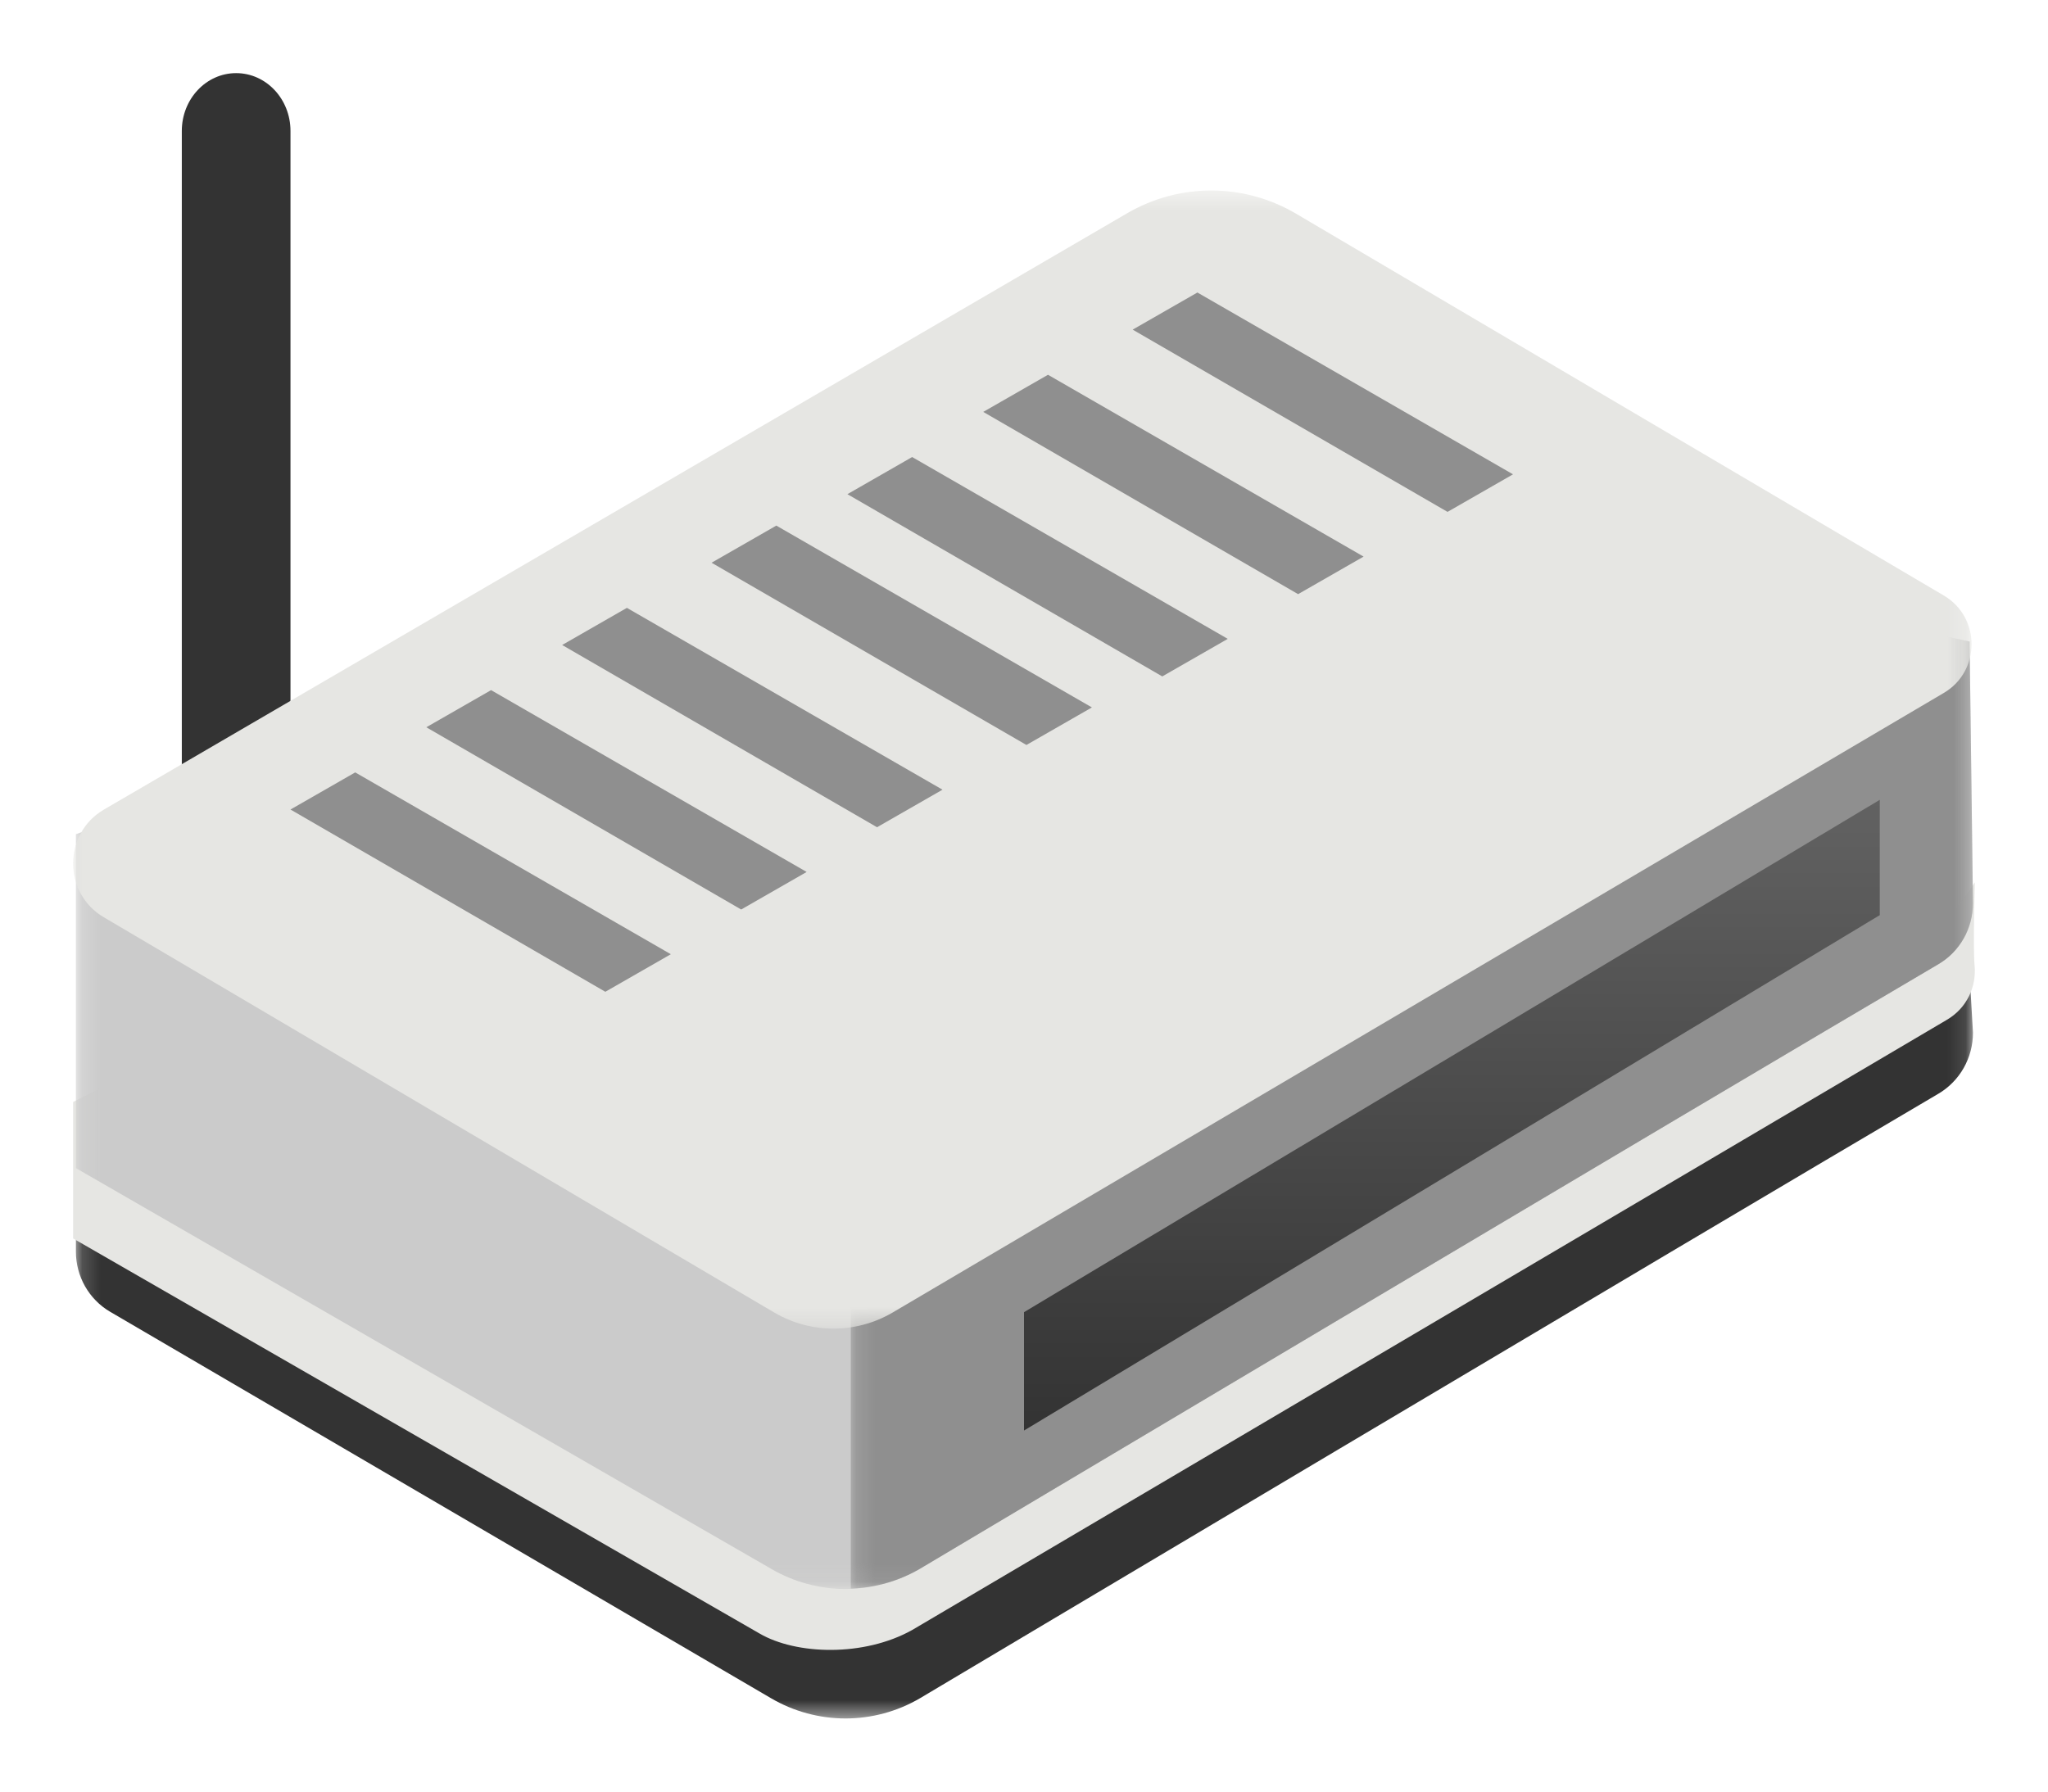 <?xml version="1.0" encoding="UTF-8"?>
<svg width="112px" height="98px" viewBox="0 0 112 98" version="1.1" xmlns="http://www.w3.org/2000/svg"
     xmlns:xlink="http://www.w3.org/1999/xlink">
    <!-- Generator: Sketch 52.3 (67297) - http://www.bohemiancoding.com/sketch -->
    <title>Group 33</title>
    <desc>Created with Sketch.</desc>
    <defs>
        <filter x="-11.4%" y="-13.2%" width="122.9%" height="126.4%" filterUnits="objectBoundingBox" id="filter-1">
            <feOffset dx="0" dy="2" in="SourceAlpha" result="shadowOffsetOuter1"></feOffset>
            <feGaussianBlur stdDeviation="2" in="shadowOffsetOuter1" result="shadowBlurOuter1"></feGaussianBlur>
            <feColorMatrix values="0 0 0 0 0   0 0 0 0 0   0 0 0 0 0  0 0 0 0.2 0" type="matrix" in="shadowBlurOuter1"
                           result="shadowMatrixOuter1"></feColorMatrix>
            <feMerge>
                <feMergeNode in="shadowMatrixOuter1"></feMergeNode>
                <feMergeNode in="SourceGraphic"></feMergeNode>
            </feMerge>
        </filter>
        <polygon id="path-2"
                 points="0.151 0.231 103.896 0.231 103.896 61.5 0.151 61.5"></polygon>
        <polygon id="path-4"
                 points="0.151 0.648 103.896 0.648 103.896 61.916 0.151 61.916"></polygon>
        <polygon id="path-6"
                 points="0.183 0.648 61.553 0.648 61.553 61.898 0.183 61.898"></polygon>
        <polygon id="path-8" points="0 0.42 103.82 0.42 103.82 62.676 0 62.676"></polygon>
        <linearGradient x1="50%" y1="0%" x2="50%" y2="100%" id="linearGradient-10">
            <stop stop-color="#626262" offset="0%"></stop>
            <stop stop-color="#333333" offset="100%"></stop>
        </linearGradient>
    </defs>
    <g id="Page-1" stroke="none" stroke-width="1" fill="none" fill-rule="evenodd">
        <g id="1440" transform="translate(-667, -1316)">
            <g id="Feature-Cards" transform="translate(120, 1241)">
                <g id="Group-33" filter="url(#filter-1)" transform="translate(551, 77)">
                    <path d="M8.914,59.25 C7.274,59.25 5.943,57.834 5.943,56.086 L5.943,3.164 C5.943,1.415 7.274,0 8.914,0 C10.556,0 11.886,1.415 11.886,3.164 L11.886,56.086 C11.886,57.834 10.556,59.25 8.914,59.25"
                          id="Fill-1" fill="#333333"></path>
                    <g id="Group-5" transform="translate(0, 28.5)">
                        <mask id="mask-3" fill="white">
                            <use xlink:href="#path-2"></use>
                        </mask>
                        <g id="Clip-4"></g>
                        <path d="M103.712,20.795 C103.581,20.7 56.699,0.231 56.699,0.231 L0.151,35.192 L0.151,35.966 C0.151,37.321 0.864,38.574 2.02,39.252 L38.157,60.388 C40.682,61.87 43.796,61.871 46.321,60.388 C46.321,60.388 88.9,35.035 102.004,27.328 C103.18,26.636 103.897,25.366 103.897,23.988 L103.712,20.795 Z"
                              id="Fill-3" fill="#333333" mask="url(#mask-3)"></path>
                    </g>
                    <path d="M104,44.262 L102.469,46.425 L64.618,24 L0,56.276 L0,63.745 L37.538,85.353 C39.541,86.522 43.243,86.639 45.885,85.161 L102.469,51.784 C103.592,51.128 104.098,49.932 103.984,48.791 C103.892,47.858 104,44.262 104,44.262"
                          id="Fill-6" fill="#E6E6E3"></path>
                    <g id="Group-10" transform="translate(0, 21)">
                        <mask id="mask-5" fill="white">
                            <use xlink:href="#path-4"></use>
                        </mask>
                        <g id="Clip-9"></g>
                        <path d="M103.712,10.094 C103.581,9.999 56.699,0.648 56.699,0.648 L0.151,20.63 L0.151,38.896 L38.157,60.805 C40.682,62.287 43.796,62.287 46.321,60.805 C46.321,60.805 88.9,35.451 102.004,27.743 C103.18,27.053 103.897,25.783 103.897,24.404 L103.712,10.094 Z"
                              id="Fill-8" fill="#CBCBCB" mask="url(#mask-5)"></path>
                    </g>
                    <g id="Group-13" transform="translate(42.343, 21)">
                        <mask id="mask-7" fill="white">
                            <use xlink:href="#path-6"></use>
                        </mask>
                        <g id="Clip-12"></g>
                        <path d="M61.369,10.094 C61.239,9.999 14.356,0.648 14.356,0.648 L0.183,5.656 L0.183,61.898 C1.497,61.851 2.801,61.495 3.978,60.805 C3.978,60.805 46.557,35.451 59.661,27.743 C60.837,27.053 61.554,25.783 61.554,24.404 L61.369,10.094 Z"
                              id="Fill-11" fill="#8F8F8F" mask="url(#mask-7)"></path>
                    </g>
                    <g id="Group-16" transform="translate(0, 6)">
                        <mask id="mask-9" fill="white">
                            <use xlink:href="#path-8"></use>
                        </mask>
                        <g id="Clip-15"></g>
                        <path d="M1.686,34.282 L57.647,1.662 C60.504,-0.003 64.025,0.006 66.873,1.686 L102.294,22.57 C104.329,23.758 104.329,26.722 102.294,27.908 L44.804,61.802 C42.808,62.967 40.347,62.967 38.351,61.801 L1.671,40.171 C-0.565,38.854 -0.556,35.589 1.686,34.282"
                              id="Fill-14" fill="#E6E6E3" mask="url(#mask-9)"></path>
                    </g>
                    <polygon id="Fill-17" fill="url(#linearGradient-10)"
                             points="52 67.776 98.8 39.75 98.8 46.058 52 74.25"></polygon>
                    <polygon id="Fill-19" fill="#8F8F8F"
                             points="57.943 14.031 61.483 12 78.743 21.946 75.162 24"></polygon>
                    <polygon id="Fill-21" fill="#8F8F8F"
                             points="49.771 18.531 53.312 16.5 70.571 26.446 66.99 28.5"></polygon>
                    <polygon id="Fill-23" fill="#8F8F8F"
                             points="42.343 23.031 45.883 21 63.143 30.946 59.562 33"></polygon>
                    <polygon id="Fill-25" fill="#8F8F8F"
                             points="34.914 26.781 38.455 24.75 55.714 34.696 52.133 36.75"></polygon>
                    <polygon id="Fill-27" fill="#8F8F8F"
                             points="26.743 31.281 30.283 29.25 47.543 39.196 43.962 41.25"></polygon>
                    <polygon id="Fill-29" fill="#8F8F8F"
                             points="19.314 35.781 22.855 33.75 40.114 43.696 36.533 45.75"></polygon>
                    <polygon id="Fill-31" fill="#8F8F8F"
                             points="11.886 40.281 15.426 38.25 32.686 48.196 29.104 50.25"></polygon>
                </g>
            </g>
        </g>
    </g>
</svg>